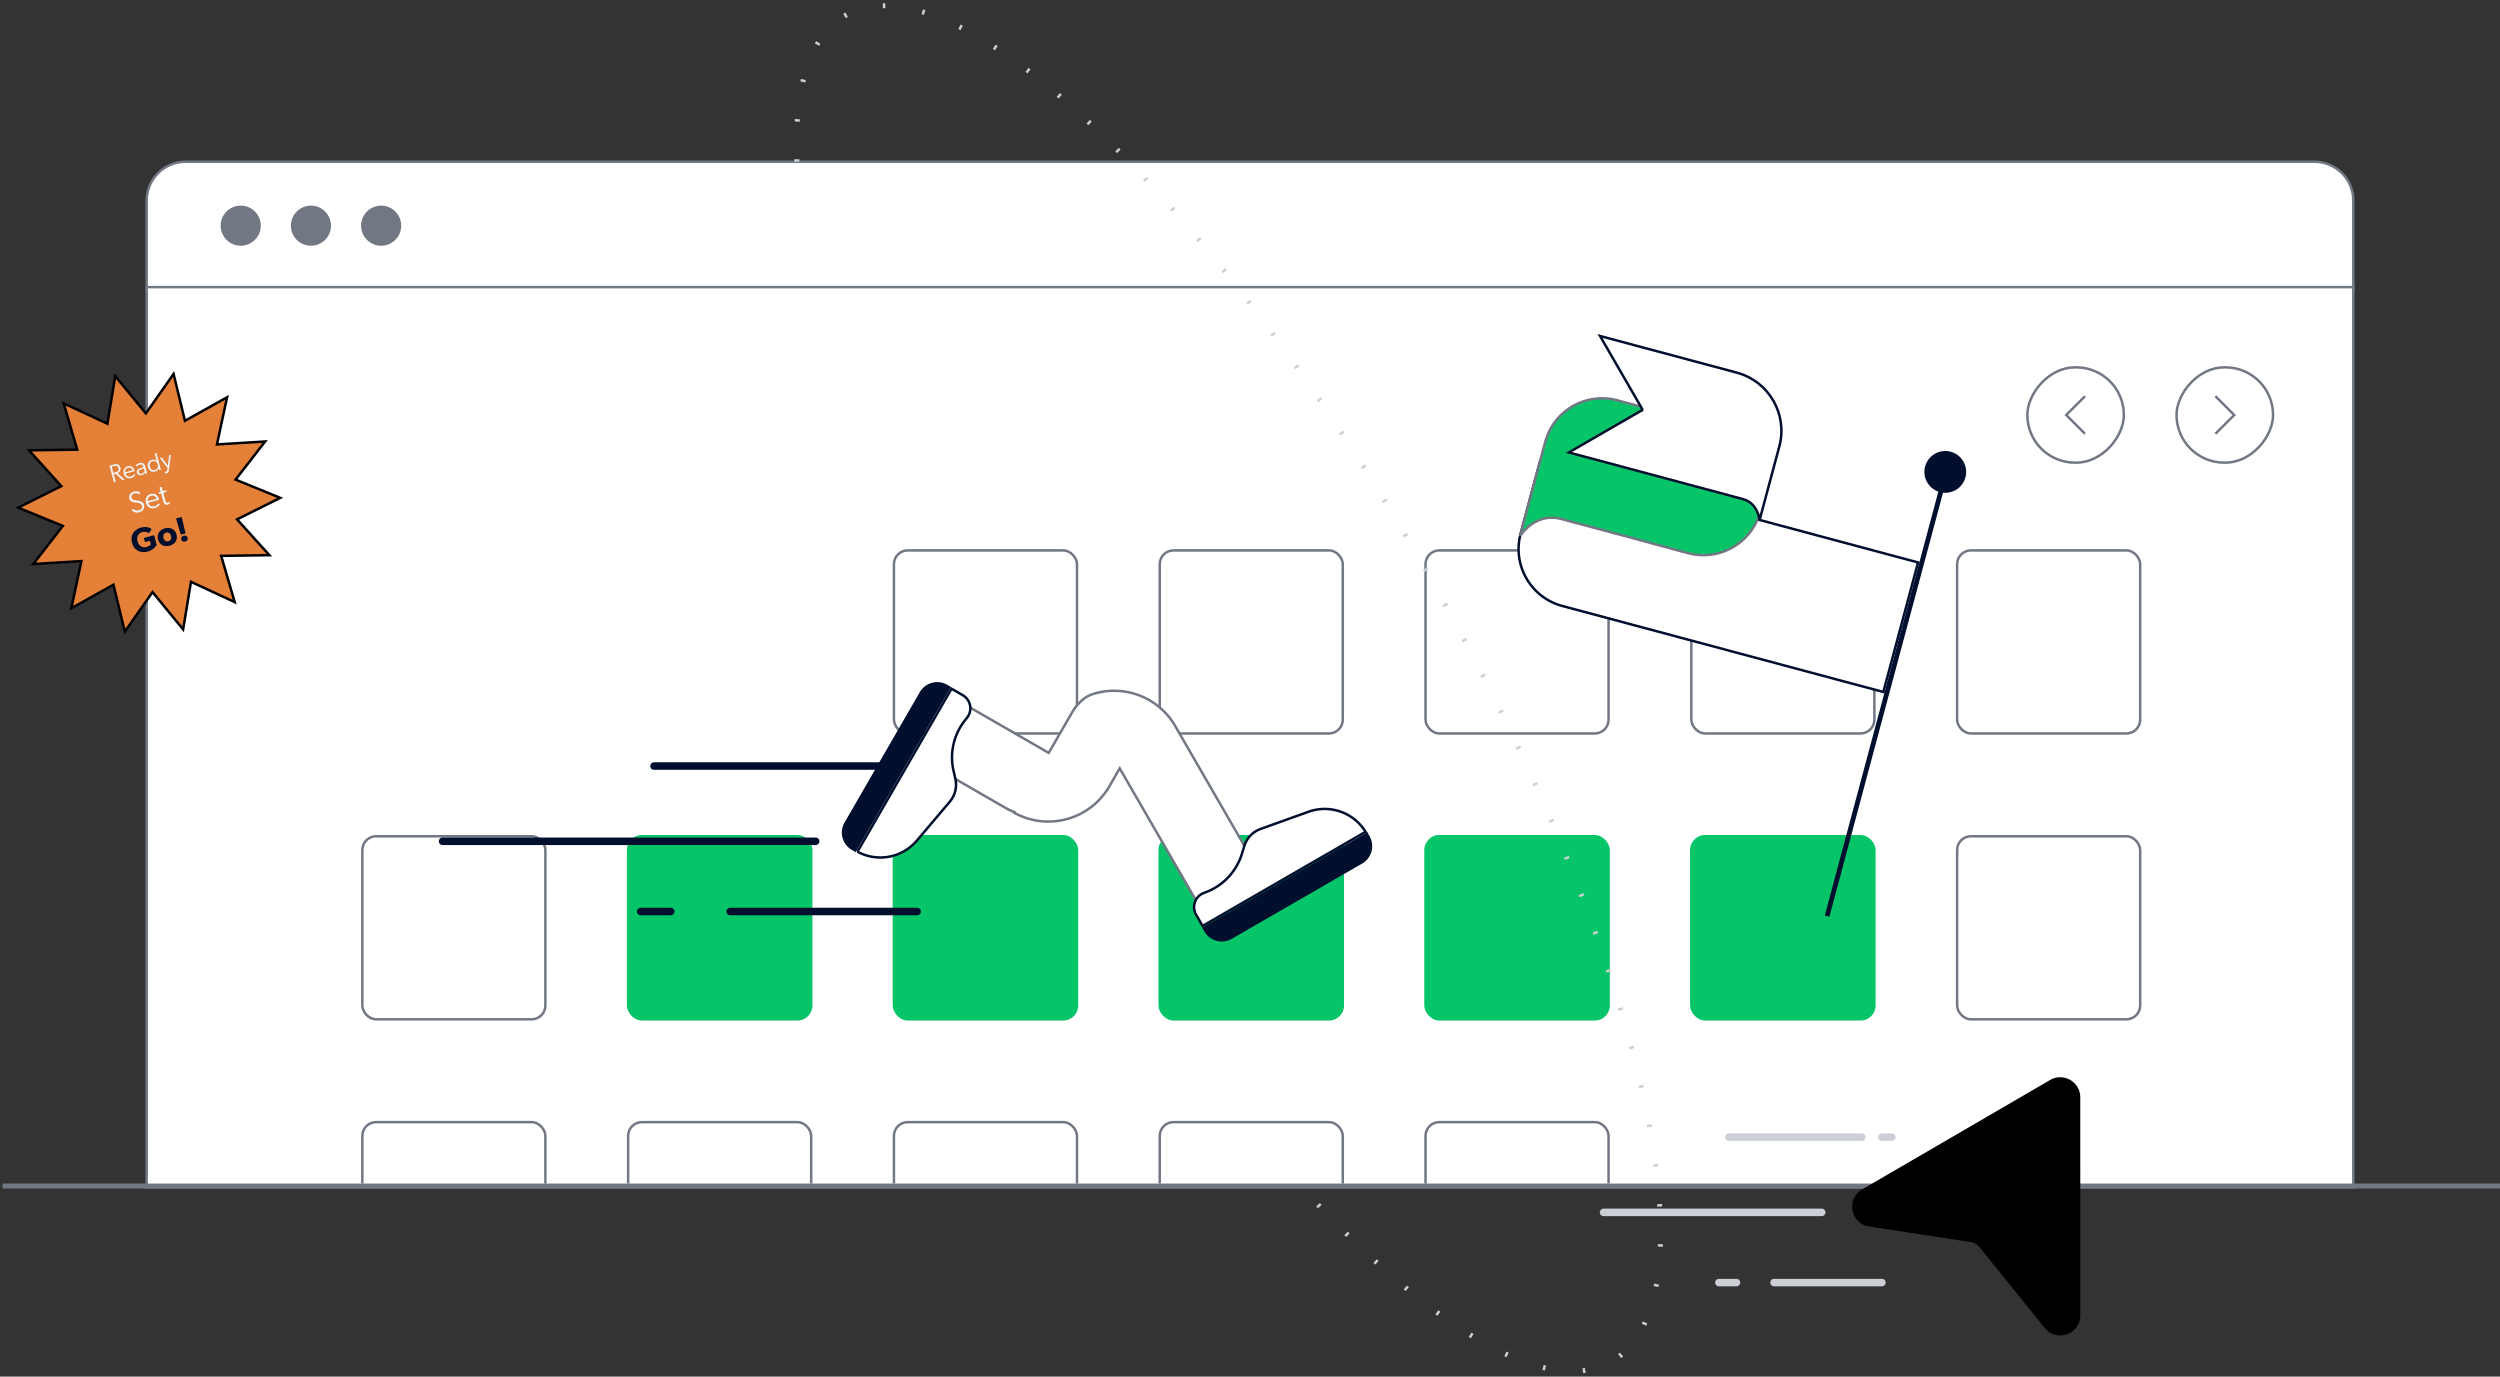 <svg width="997" height="549" viewBox="0 0 997 549" fill="none" xmlns="http://www.w3.org/2000/svg"><rect x="0" y="0" width="997" height="549" fill="#333333" stroke="none"/><path d="M58.5 80c0-8.56 6.94-15.5 15.5-15.5h849c8.56 0 15.5 6.94 15.5 15.5v35.5h-880V80z" fill="#fff"/><circle cx="96" cy="90" r="8" fill="#717783"/><circle cx="124" cy="90" r="8" fill="#717783"/><circle cx="152" cy="90" r="8" fill="#717783"/><path d="M58.5 80c0-8.56 6.94-15.5 15.5-15.5h849c8.56 0 15.5 6.94 15.5 15.5v35.5h-880V80z" stroke="#717783"/><path fill="#fff" stroke="#717783" d="M58.5 114.5h880v359h-880z"/><rect x="356.5" y="219.5" width="73" height="73" rx="5.5" stroke="#717783"/><rect x="462.5" y="219.5" width="73" height="73" rx="5.5" stroke="#717783"/><rect x="568.5" y="219.5" width="73" height="73" rx="5.5" stroke="#717783"/><rect x="674.5" y="219.5" width="73" height="73" rx="5.5" stroke="#717783"/><rect x="780.5" y="219.5" width="73" height="73" rx="5.5" stroke="#717783"/><rect x="144.5" y="333.5" width="73" height="73" rx="5.5" stroke="#717783"/><rect x="250" y="333" width="74" height="74" rx="6" fill="#06C569"/><rect x="356" y="333" width="74" height="74" rx="6" fill="#06C569"/><rect x="462" y="333" width="74" height="74" rx="6" fill="#06C569"/><rect x="568" y="333" width="74" height="74" rx="6" fill="#06C569"/><rect x="674" y="333" width="74" height="74" rx="6" fill="#06C569"/><rect x="780.5" y="333.5" width="73" height="73" rx="5.5" stroke="#717783"/><g clip-path="url(#a)" stroke="#717783"><rect x="144.5" y="447.5" width="73" height="73" rx="5.5"/><rect x="250.5" y="447.5" width="73" height="73" rx="5.5"/><rect x="356.5" y="447.5" width="73" height="73" rx="5.5"/><rect x="462.5" y="447.5" width="73" height="73" rx="5.5"/><rect x="568.5" y="447.5" width="73" height="73" rx="5.5"/></g><path d="M831.5 158l-7.5 7.5 7.5 7.5" stroke="#717783"/><rect x="-.5" y=".5" width="38.5" height="38" rx="19" transform="matrix(-1 0 0 1 846.5 146)" stroke="#717783"/><path d="M883.5 173l7.5-7.5-7.5-7.5" stroke="#717783"/><rect x=".5" y="-.5" width="38.5" height="38" rx="19" transform="matrix(1 0 0 -1 867.5 184)" stroke="#717783"/><path stroke="#000F2E" stroke-width="3" stroke-linecap="round" d="M352.263 305.5h-91.441m111.678 0h-8.805m-38.415 30H176.5m189.254 28h-74.576m-23.678 0h-12"/><path fill="#717783" d="M1 472h996v2H1z"/><path d="M828.631 524.547l-.021-86.933c-.001-5.398-5.855-8.764-10.52-6.048l-74.944 43.61c-5.707 3.32-4.065 11.97 2.461 12.969l40.314 6.171a7.002 7.002 0 0 1 4.391 2.527l25.869 32.098c4.144 5.143 12.452 2.211 12.45-4.394z" fill="#000" stroke="#000" stroke-width="2"/><path stroke="#CCCFD5" stroke-width="3" stroke-linecap="round" d="M742.5 453.5h-53m65 0h-4m-24 30h-87m111 28h-43m-15 0h-7"/><path d="M317.79 64.5c-1.225-29.41 4.963-50.155 19.457-58.399 44.047-25.05 148.113 74.835 232.438 223.101 84.326 148.266 116.979 288.768 72.933 313.819-25.851 14.702-72.376-13.63-123.45-69.521" stroke="#CCCFD5" stroke-width="2" stroke-dasharray="1 15"/><path d="M58.545 164.326l10.676-15.202 4.384 18.051.155.64.575-.321 16.215-9.065-3.883 18.167-.138.643.657-.04 18.543-1.132-11.38 14.683-.404.52.61.249 17.196 7.026-16.623 8.291-.59.294.442.488 12.445 13.792-18.575.257-.658.009.186.631 5.229 17.826-16.847-7.828-.597-.277-.107.649-3.023 18.329-11.782-14.362-.418-.509-.378.539-10.676 15.202-4.384-18.051-.155-.64-.575.321-16.215 9.065 3.883-18.166.137-.644-.657.04-18.542 1.132 11.38-14.683.404-.52-.61-.249-17.197-7.026 16.624-8.291.59-.294-.442-.488-12.445-13.792 18.575-.257.658-.009-.186-.631-5.229-17.826 16.847 7.828.597.277.107-.649 3.023-18.329 11.782 14.362.417.509.379-.539z" fill="#E48038" stroke="#000"/><path d="M48.025 186.493c-.339-1.266-1.4-1.592-2.558-1.282l-1.807.484 1.786 6.665.724-.194-.797-2.975.792-.212 2.642 2.48.899-.24-2.793-2.503c.866-.439 1.379-1.228 1.112-2.223zm-2.673-.589c.84-.225 1.668-.188 1.932.798.28 1.043-.514 1.442-1.374 1.672l-.705.189-.655-2.444.802-.215zm8.602 3.483l-.423-.342s-.484.74-1.373.978c-.966.259-1.79-.224-2.05-1.159l3.574-.957s-.028-.221-.072-.385c-.334-1.246-1.434-1.914-2.68-1.58-1.352.362-1.95 1.651-1.605 2.936.39 1.458 1.535 2.135 2.868 1.778.888-.238 1.478-.665 1.761-1.269zm-1.112-1.835l-2.87.769c-.13-.721.179-1.539 1.09-1.772.997-.257 1.609.366 1.78 1.003zM57.985 189l.705-.189-.712-2.656c-.341-1.275-1.095-1.808-2.418-1.453a3.44 3.44 0 0 0-1.494.876l.378.447c.102-.12.571-.536 1.247-.717.686-.184 1.288.017 1.493.78l.054.203-1.21.387c-1.222.389-1.647 1.083-1.44 1.856.223.83 1.066 1.194 1.926.964.86-.23 1.179-.854 1.3-1.094l.17.596zm-.597-2.19l.287 1.072c-.135.347-.551.842-1.17 1.007-.579.156-1.054-.11-1.175-.564-.125-.464.065-.877.895-1.141l1.163-.374zm6.118.711l.695-.186-1.785-6.665-.715.191.779 2.908-.02.005c-.473-.453-1.167-.609-1.862-.422-1.333.357-1.93 1.604-1.571 2.947.365 1.362 1.414 2.147 2.795 1.777.763-.205 1.281-.706 1.465-1.335l.01-.002.209.782zm-1.705-.102c-.995.266-1.786-.371-2.048-1.346-.264-.985.12-1.875 1.114-2.141 1.005-.27 1.764.324 2.028 1.309.262.976-.089 1.908-1.094 2.178zm5.008-.783l-.093.656c-.096.689-.257.742-.489.804-.203.055-.483.016-.483.016l.019.647s.34.074.746-.034c.483-.13.733-.435.858-1.359l.778-5.943-.746.189-.438 4.124-2.467-3.335-.746.189 3.06 4.046zm-13.834 16.213l-.439.726c.57.506 1.657 1.084 2.874.758 1.553-.416 2.419-1.592 2.04-3.006-.308-1.148-1.233-1.496-2.319-1.652l-1.214-.172c-.592-.077-1.255-.235-1.479-1.07-.211-.788.34-1.42 1.198-1.65.846-.227 1.5.083 1.957.395l.354-.716a2.898 2.898 0 0 0-2.467-.445c-1.228.33-2.268 1.366-1.907 2.71.26.974.87 1.444 1.866 1.587l1.319.194c.829.125 1.61.351 1.833 1.186.242.904-.316 1.6-1.278 1.858-.858.23-1.847-.263-2.338-.703zm10.771-1.731l-.508-.41s-.581.888-1.648 1.174c-1.159.311-2.147-.269-2.46-1.391l4.29-1.149s-.034-.264-.087-.461c-.4-1.495-1.721-2.297-3.216-1.896-1.623.435-2.34 1.981-1.926 3.522.468 1.75 1.842 2.563 3.441 2.134 1.067-.286 1.774-.798 2.114-1.523zm-1.335-2.201l-3.443.922c-.157-.865.214-1.846 1.306-2.126 1.197-.309 1.932.439 2.137 1.204zm5.324 1.902l-.232-.683s-.233.199-.569.289c-.255.069-.482.055-.612-.059-.243-.209-.345-.591-.463-1.031l-.748-2.794 1.344-.36-.192-.719-1.334.357-.45-1.68-.87.233.451 1.68-.811.218.192.718.812-.217.702 2.619c.264.986.59 2.203 1.888 1.855.37-.099.668-.241.892-.426z" fill="#F2F3F5"/><path d="M62.504 217.297l-1.037-3.868-4.097 1.098.446 1.664 1.96-.526.37 1.38s-.273.711-1.788 1.116c-1.514.406-2.998-.37-3.505-2.264-.508-1.893.362-3.3 1.863-3.702 1.271-.341 2.172.099 2.68.427l1.11-1.645c-.385-.245-1.8-1.257-4.276-.594-2.61.699-4.428 2.998-3.595 6.109.834 3.11 3.562 4.205 6.145 3.513 2.57-.688 3.363-2.162 3.724-2.708zm7.9-4.117c-.577-2.15-2.514-3.051-4.624-2.486s-3.35 2.318-2.774 4.468c.576 2.15 2.524 3.034 4.633 2.469 2.11-.565 3.34-2.301 2.764-4.451zm-2.189.543c.265.987-.104 1.883-1.05 2.137-.96.257-1.714-.338-1.979-1.325-.264-.988.09-1.88 1.05-2.137.947-.254 1.715.338 1.98 1.325zm4.25-7.545l-2.272.609 1.922 6.413 1.88-.504-1.53-6.518zm2.364 8.28c-.196-.73-.84-1.021-1.583-.822-.757.203-1.169.777-.973 1.507.196.73.839 1.022 1.596.819.744-.199 1.156-.773.96-1.504z" fill="#000F2E"/><path d="M417.793 300.013l.433.25.25-.433 8.903-15.422c1.988-3.443 4.748-6.427 8.426-7.602 12.318-3.933 26.137 1.08 32.866 12.736l33.939 58.782-23.908 13.804-31.726-54.95-.433-.75-.433.75-3.697 6.404c-7.678 13.299-24.582 17.949-37.959 10.534l.128-.222-.527-.218a28.378 28.378 0 0 1-3.344-1.648l-30.704-17.727 13.803-23.908 33.983 19.62z" fill="#fff" stroke="#717783"/><path d="M341.257 339.841l38.026-65.862-1.531-.884a8 8 0 0 0-10.928 2.928l-30.026 52.006a8 8 0 0 0 2.928 10.928l1.531.884z" fill="#000F2E"/><path d="M341.944 339.652a19.124 19.124 0 0 0 23.724-4.452l13.114-15.496a10.48 10.48 0 0 0 2.217-9.106l-.729-3.189a23.865 23.865 0 0 1 4.583-20.17l.812-1.022c2.289-2.879 1.483-7.12-1.702-8.959l-4.497-2.596-37.522 64.99z" fill="#fff" stroke="#000F2E"/><path d="M545.278 331.921l-65.862 38.025.884 1.532a8 8 0 0 0 10.928 2.928l52.006-30.026a8 8 0 0 0 2.928-10.928l-.884-1.531z" fill="#000F2E"/><path d="M544.59 331.741a19.124 19.124 0 0 0-22.772-8.006l-19.105 6.862a10.482 10.482 0 0 0-6.473 6.779l-.963 3.125a23.863 23.863 0 0 1-14.054 15.176l-1.214.479c-3.422 1.349-4.845 5.425-3.006 8.611l2.596 4.496 64.991-37.522zm69.592-147.831l150.74 40.391-13.844 51.666-128.041-34.308c-12.536-3.359-19.976-16.245-16.617-28.782l7.762-28.967z" fill="#fff" stroke="#000F2E"/><path d="M606.207 213.674l10.023-37.406c3.359-12.536 16.245-19.976 28.781-16.617l64.262 17.219-7.264 27.11c-3.359 12.536-16.244 19.976-28.781 16.617l-.11-.03-.111-.029-.111-.03-.111-.03-.112-.03-.111-.029-.111-.03-.112-.03-.112-.03-.112-.03-.112-.03-.112-.03-.112-.03-.112-.03-.113-.03-.112-.031-.113-.03-.113-.03-.113-.03-.113-.031-.113-.03-.113-.03-.113-.031-.114-.03-.113-.03-.114-.031-.114-.03-.114-.031-.114-.03-.114-.031-.114-.031-.114-.03-.115-.031-.114-.031-.115-.03-.114-.031-.115-.031-.115-.031-.115-.03-.115-.031-.115-.031-.115-.031-.116-.031-.115-.031-.115-.031-.116-.031-.116-.031-.115-.031-.116-.031-.116-.031-.116-.031-.116-.031-.116-.031-.116-.031-.117-.031-.116-.031-.116-.032-.117-.031-.116-.031-.117-.031-.117-.032-.117-.031-.116-.031-.117-.031-.117-.032-.117-.031-.117-.032-.118-.031-.117-.031-.117-.032-.117-.031-.118-.032-.117-.031-.118-.032-.117-.031-.118-.032-.118-.031-.117-.032-.118-.031-.118-.032-.118-.031-.118-.032-.118-.032-.118-.031-.118-.032-.118-.032-.118-.031-.118-.032-.118-.032-.118-.031-.119-.032-.118-.032-.118-.031-.119-.032-.118-.032-.119-.031-.118-.032-.119-.032-.118-.032-.119-.032-.118-.031-.119-.032-.119-.032-.118-.032-.119-.031-.119-.032-.119-.032-.118-.032-.119-.032-.119-.032-.119-.031-.119-.032-.118-.032-.119-.032-.119-.032-.119-.032-.119-.032-.119-.031-.119-.032-.119-.032-.119-.032-.118-.032-.119-.032-.119-.032-.119-.031-.119-.032-.119-.032-.119-.032-.119-.032-.119-.032-.119-.032-.119-.032-.119-.031-.119-.032-.118-.032-.119-.032-.119-.032-.119-.032-.119-.032-.119-.031-.119-.032-.118-.032-.119-.032-.119-.032-.119-.032-.118-.031-.119-.032-.119-.032-.119-.032-.118-.032-.119-.031-.118-.032-.119-.032-.119-.032-.118-.031-.119-.032-.118-.032-.118-.032-.119-.031-.118-.032-.118-.032-.119-.031-.118-.032-.118-.032-.118-.031-.118-.032-.118-.032-.118-.031-.118-.032-.118-.032-.118-.031-.118-.032-.118-.031-.118-.032-.117-.031-.118-.032-.118-.031-.117-.032-.118-.031-.117-.032-.117-.031-.118-.032-.117-.031-.117-.032-.117-.031-.117-.031-.117-.032-.117-.031-.117-.031-.117-.032-.117-.031-.117-.031-.116-.031-.117-.032-.116-.031-.117-.031-.116-.031-.116-.031-.116-.031-.116-.032-.116-.031-.116-.031-.116-.031-.116-.031-.116-.031-.115-.031-.116-.031-.115-.031-.116-.031-.115-.03-.115-.031-.115-.031-.115-.031-.115-.031-.115-.031-.115-.03-.114-.031-.115-.031-.114-.03-.115-.031-.114-.031-.114-.03-.114-.031-.114-.03-.114-.031-.114-.03-.113-.031-.114-.03-.113-.031-.114-.03-.113-.03-.113-.031-.113-.03-.113-.03-.112-.03-.113-.03-.113-.031-.112-.03-.112-.03-.113-.03-.112-.03-.112-.03-.111-.03-.112-.03-.112-.03-.111-.03-.111-.029-.112-.03-.111-.03-.111-.03-.11-.029-.111-.03-.111-.03-.11-.029-.11-.03-.11-.029-.11-.03-.11-.029-.11-.03-.11-.029-.109-.029-.109-.03-.11-.029-.109-.029-.108-.029-.109-.029-.109-.029-.108-.029-.108-.029-.109-.029-.108-.029-.107-.029-.108-.029-.108-.029-.107-.029-.107-.028-.107-.029-.107-.029-.107-.028-.106-.029-.107-.028-.106-.029-.106-.028-.106-.029-.106-.028-.106-.028-.105-.029-.105-.028-.105-.028-.105-.028-.105-.028-.105-.028-.104-.028-.104-.028-.104-.028-.104-.028-.104-.028-.103-.027-.104-.028-.103-.028-.103-.027-.103-.028-.102-.027-.103-.028-.102-.027-.102-.027-.102-.028-.101-.027-.102-.027-.101-.027-.101-.027-.101-.027-.101-.027-.1-.027-.101-.027-.1-.027-.1-.027-.099-.027-.1-.026-.099-.027-.099-.026-.099-.027-.099-.026-.099-.027-.098-.026-.098-.026-.098-.027-.097-.026-.098-.026-.097-.026-.097-.026-.097-.026-.096-.026-.097-.026-.096-.025-.096-.026-.096-.026-.095-.025-.095-.026-.095-.025-.095-.026-.095-.025-.094-.025-.094-.026-.094-.025-.094-.025-.093-.025-.094-.025-.093-.025-.092-.025-.093-.024-.092-.025-.092-.025-.092-.024-.092-.025-.091-.024-.091-.025-.091-.024-.091-.024-.09-.025-.09-.024-.09-.024-.09-.024-.089-.024-.089-.024-.089-.024-.089-.023-.088-.024-.088-.024-.088-.023-.088-.024-.087-.023-.087-.023-.087-.024-.086-.023-.087-.023-.086-.023-.086-.023-.085-.023-.085-.023-.085-.023-.085-.022-.085-.023-.084-.022-.084-.023-.083-.022-.084-.023-.083-.022-.083-.022-.082-.022-.083-.022-.082-.022-.081-.022-.082-.022-.081-.022-.081-.021-.08-.022-.081-.022-.08-.021-.08-.021-.079-.022-.079-.021-.079-.021-.079-.021-.078-.021-.078-.021-.078-.021-.077-.02-.077-.021-.077-.021-.077-.02-.076-.021-.076-.02-.075-.02-.076-.02-.075-.021-.074-.02-.075-.02-.074-.019-.074-.02-.073-.02-.074-.019-.072-.02-.073-.019-.072-.02-.072-.019-.072-.019-.071-.019-.071-.019-.071-.019-.07-.019-.07-.019-.07-.019-.069-.018-.069-.019-.069-.018-.069-.019-.068-.018-.068-.018-.067-.018-.067-.018-.067-.018-.066-.018-.067-.017-.065-.018-.066-.018-.065-.017-.065-.017-.064-.018-.064-.017-.064-.017-.063-.017-.064-.017-.062-.017-.063-.016-.062-.017-.062-.017-.061-.016-.061-.016-.061-.017-.06-.016-.06-.016-.06-.016-.059-.016-.059-.016-.058-.015-.059-.016-.057-.015-.058-.016-.057-.015-.057-.015-.056-.015-.056-.015-.056-.015-.055-.015-.055-.015-.055-.014-.054-.015-.054-.014-.053-.015-.053-.014-.053-.014-.053-.014-.052-.014-.051-.014-.051-.014-.051-.013-.051-.014-.05-.013-.05-.014-.049-.013-.049-.013-.049-.013-.048-.013-.048-.013-.047-.012-.047-.013-.047-.012-.046-.013-.046-.012-.045-.012-.045-.012-.045-.012-.044-.012-.044-.012-.044-.012-.043-.011-.043-.012-.042-.011-.042-.011-.041-.011-.041-.011c-6.098-1.634-10.699.759-13.741 3.524a21.503 21.503 0 0 0-2.777 3.085z" fill="#06C569" stroke="#717783"/><path d="M655.101 163.442L638.103 134l54.528 14.611c12.803 3.43 20.401 16.59 16.971 29.393l-7.892 29.451s-.508-6.773-6.7-8.432l-69.351-18.583 29.442-16.998z" fill="#fff" stroke="#000F2E"/><path d="M774.883 196.486a8.335 8.335 0 0 0 3.05-16.337 8.334 8.334 0 0 0-4.926 15.91l-45.302 169.067 1.858.498 45.32-169.138z" fill="#000F2E"/><defs><clipPath id="a"><path fill="#fff" transform="translate(144 447)" d="M0 0h710v25H0z"/></clipPath></defs></svg>